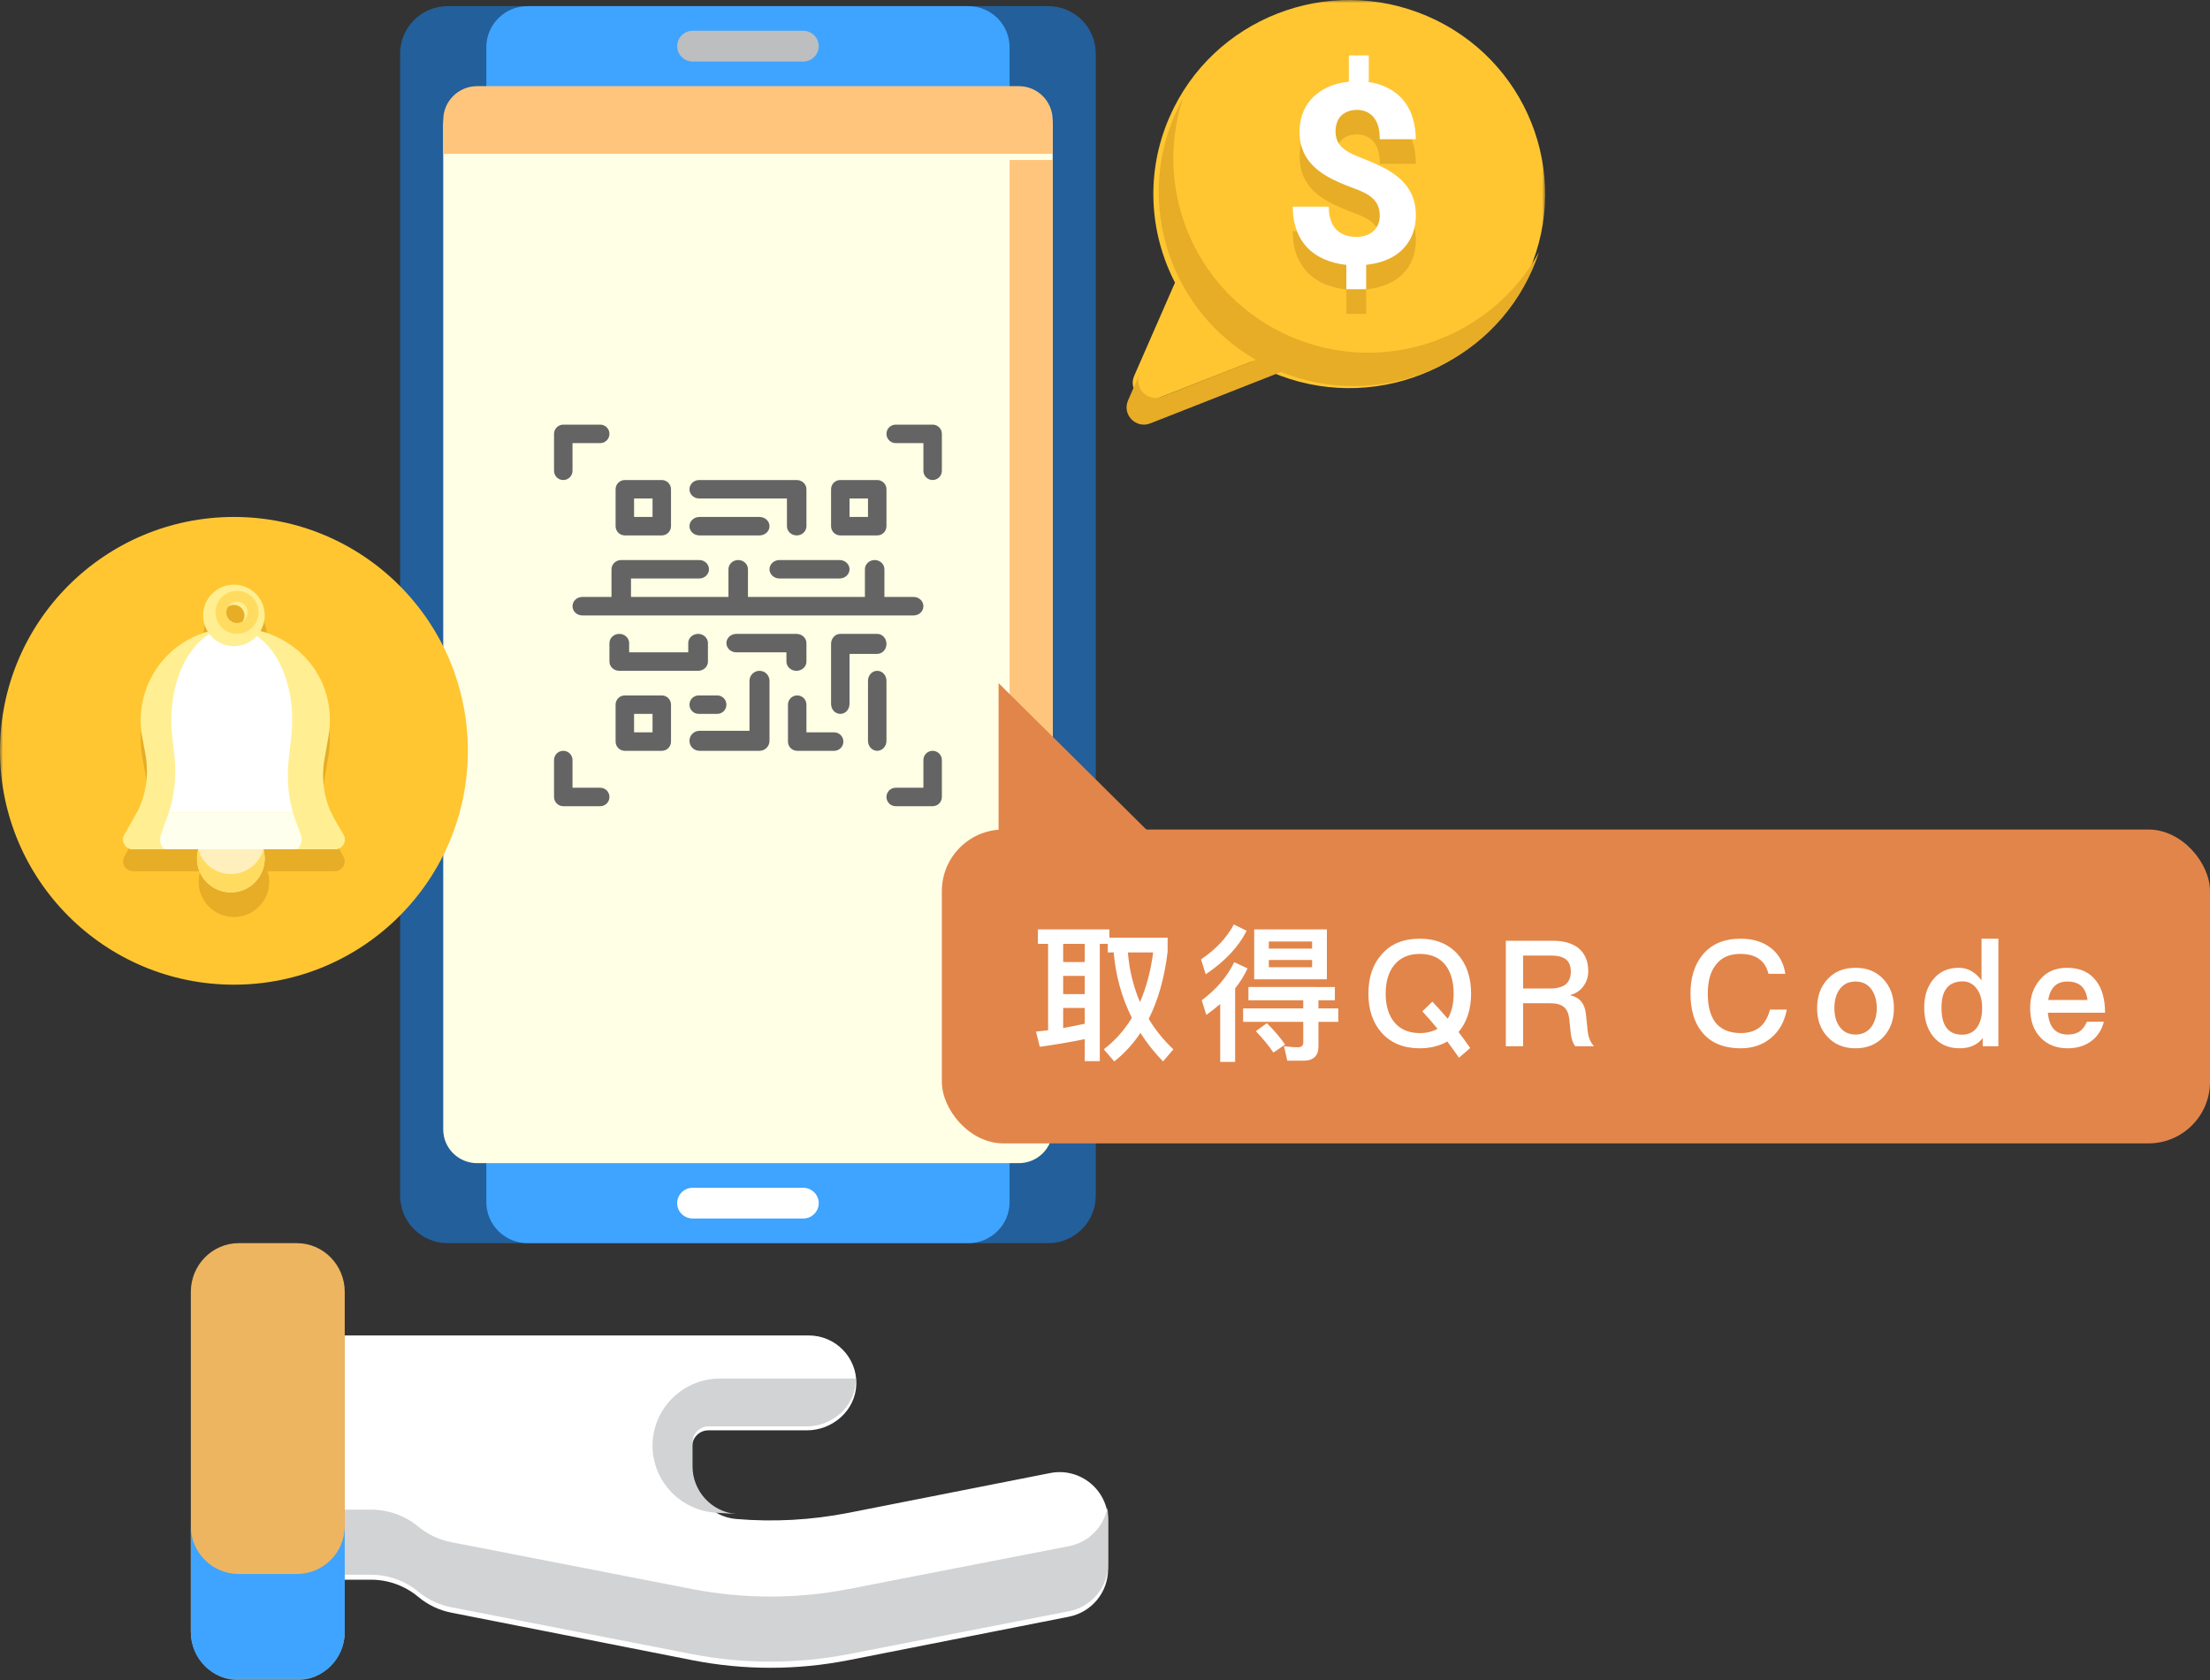 <svg xmlns="http://www.w3.org/2000/svg" xmlns:xlink="http://www.w3.org/1999/xlink" width="359" height="273" viewBox="0 0 359 273">
    <rect x="0" y="0" width="359" height="273" fill="#333333" stroke="none"/>
    <defs>
        <path id="prefix__a" d="M0 273L251 273 251 0 0 0z"/>
    </defs>
    <g fill="none" fill-rule="evenodd">
        <path fill="#225F9B" d="M170.289 202H72.712c-4.258 0-7.712-3.448-7.712-7.701V8.7C65 4.448 68.454 1 72.712 1h97.577C174.549 1 178 4.448 178 8.701V194.3c0 4.253-3.451 7.701-7.711 7.701"/>
        <path fill="#3EA4FF" d="M157.301 202H85.7c-3.7 0-6.699-2.986-6.699-6.67V7.67C79 3.986 81.999 1 85.699 1H157.3c3.7 0 6.699 2.986 6.699 6.67v187.66c0 3.684-2.999 6.67-6.699 6.67"/>
        <path fill="#FFFFE5" d="M165.5 189h-88c-3.039 0-5.5-2.447-5.5-5.467V20.467C72 17.447 74.461 15 77.5 15h88c3.039 0 5.5 2.447 5.5 5.467v163.066c0 3.02-2.461 5.467-5.5 5.467"/>
        <path fill="#BCBEC0" d="M130.464 10h-17.928c-1.4 0-2.536-1.119-2.536-2.5 0-1.38 1.135-2.5 2.536-2.5h17.928c1.4 0 2.536 1.12 2.536 2.5 0 1.381-1.135 2.5-2.536 2.5"/>
        <path fill="#FFF" d="M130.464 198h-17.928c-1.4 0-2.536-1.119-2.536-2.499 0-1.381 1.135-2.501 2.536-2.501h17.928c1.4 0 2.536 1.12 2.536 2.501 0 1.38-1.135 2.499-2.536 2.499"/>
        <path fill="#FFC57D" d="M165.5 14h-88c-3.039 0-5.5 2.463-5.5 5.5V25h99v-5.5c0-3.037-2.461-5.5-5.5-5.5"/>
        <mask id="prefix__b" fill="#fff">
            <use xlink:href="#prefix__a"/>
        </mask>
        <path fill="#FFC57D" d="M164 178L171 178 171 26 164 26z" mask="url(#prefix__b)"/>
        <path fill="#FFC632" d="M76 122c0 20.986-17.014 38-38 38S0 142.986 0 122s17.014-38 38-38 38 17.014 38 38" mask="url(#prefix__b)"/>
        <path fill="#E7AD26" d="M38.196 101.362c.968 0 1.754.78 1.754 1.743 0 .963-.786 1.744-1.754 1.744-.967 0-1.753-.781-1.753-1.744s.786-1.743 1.753-1.743m17.802 38.519c-.005-.104-.02-.21-.047-.314-.035-.139-.091-.276-.17-.411l-1.219-2.11c-.05-.086-.098-.173-.146-.26l-.037-.066-.137-.255-.025-.049-.109-.217c-.014-.028-.028-.054-.04-.082-.042-.081-.081-.164-.12-.248l-.034-.074c-.03-.063-.06-.13-.089-.195-.014-.028-.026-.058-.038-.086-1.213-2.763-1.597-5.828-1.086-8.826l.664-3.897c.865-5.073-.78-10.313-4.575-13.812-1.711-1.576-3.777-2.775-6.068-3.464.388-.72.608-1.539.608-2.41 0-2.82-2.299-5.105-5.134-5.105-2.834 0-5.133 2.285-5.133 5.105 0 .871.22 1.69.606 2.408-.721.218-1.42.486-2.093.8-6.332 2.959-9.726 9.929-8.457 16.772l.495 2.67c.616 3.32.128 6.744-1.38 9.755l-.118.23-.042.082c-.055.102-.11.205-.167.307l-1.702 3.048c-.038.067-.068.135-.096.204-.026.069-.05.137-.066.206-.024.104-.038.209-.042.312-.004.104.003.206.02.306.01.068.024.134.044.199.02.065.041.128.07.19.013.03.026.062.043.091.076.149.176.288.294.409l.074.068c.178.158.393.279.633.345.14.038.287.059.44.059h10.917l-.06.193c0 .006-.002.011-.004.018l-.039.149c-.002.012-.006.023-.009.034l-.034.153-.005.024c-.012.057-.023.116-.032.174l-.007.032-.021.141-.008.049c-.008.056-.013.11-.02.165v.009c-.007.06-.012.118-.016.178l-.003.048c-.003.045-.006.088-.007.133l-.003.053-.002.178c0 3.15 2.568 5.703 5.734 5.703.247 0 .49-.015.73-.046.191-.024.38-.058.565-.1.093-.02.184-.045.275-.07.499-.142.97-.348 1.403-.61.039-.024.079-.047.118-.072.503-.322.955-.72 1.333-1.176.03-.037.06-.071.087-.107.057-.072.112-.146.165-.22.267-.373.49-.779.66-1.21.034-.086.066-.174.097-.263l.043-.133c.027-.089.054-.18.077-.27.118-.455.18-.932.18-1.426l-.002-.178c0-.018-.002-.035-.003-.053-.001-.045-.004-.088-.006-.133l-.004-.048c-.004-.06-.008-.118-.014-.178l-.001-.009-.021-.165c-.003-.016-.004-.032-.006-.049l-.022-.141-.005-.032c-.012-.058-.022-.117-.035-.174l-.005-.024c-.01-.051-.022-.102-.034-.153l-.01-.034c-.012-.05-.024-.1-.038-.15l-.005-.017c-.018-.065-.037-.13-.057-.193h10.914c.156 0 .305-.02.444-.059.07-.02.137-.043.201-.072.033-.014.064-.028.096-.045.12-.061.23-.136.328-.224.03-.025.059-.052.087-.08.07-.073.134-.151.192-.237.019-.028.035-.057.053-.086.04-.07.076-.144.105-.218.02-.05.039-.103.054-.155.028-.098.046-.199.055-.302.006-.068.008-.138.004-.207" mask="url(#prefix__b)"/>
        <path fill="#FFEF92" d="M55.782 135.637l-1.22-2.068c-1.811-3.072-2.47-6.662-1.86-10.156l.663-3.822c.865-4.973-.78-10.11-4.575-13.542-2.78-2.512-6.503-4.049-10.592-4.049-2.369 0-4.613.514-6.621 1.436-6.332 2.9-9.727 9.734-8.457 16.444l.495 2.618c.657 3.48.055 7.077-1.708 10.171l-1.702 2.99c-.597 1.05.182 2.341 1.415 2.341h32.76c1.245 0 2.023-1.311 1.402-2.363" mask="url(#prefix__b)"/>
        <path fill="#FFF" d="M48.86 135.637l-.778-2.068c-1.157-3.072-1.58-6.662-1.19-10.156l.424-3.822c.553-4.973-.498-10.11-2.923-13.542-1.776-2.512-4.154-4.049-6.768-4.049-1.513 0-2.946.514-4.228 1.436-4.047 2.9-6.214 9.734-5.403 16.444l.316 2.618c.42 3.48.035 7.077-1.091 10.171l-1.087 2.99c-.383 1.05.114 2.341.903 2.341h20.93c.795 0 1.292-1.311.895-2.363" mask="url(#prefix__b)"/>
        <path fill="#FFEFBC" d="M43 139.5c0 3.038-2.462 5.5-5.5 5.5-3.037 0-5.5-2.462-5.5-5.5s2.463-5.5 5.5-5.5c3.038 0 5.5 2.462 5.5 5.5" mask="url(#prefix__b)"/>
        <path fill="#FFDC60" d="M37.5 142.023c-2.524 0-4.65-1.702-5.297-4.023-.133.472-.203.972-.203 1.487 0 3.044 2.462 5.513 5.5 5.513 3.04 0 5.5-2.469 5.5-5.513 0-.515-.07-1.015-.203-1.487-.646 2.321-2.772 4.023-5.297 4.023" mask="url(#prefix__b)"/>
        <path fill="#FFEF92" d="M38 101.708c-.943 0-1.708-.764-1.708-1.707 0-.944.765-1.709 1.709-1.709.943 0 1.707.765 1.707 1.709 0 .943-.764 1.707-1.707 1.707M38 95C35.239 95 33 97.24 33 100s2.24 5 5 5 5-2.24 5-5-2.24-5-5-5" mask="url(#prefix__b)"/>
        <path fill="#FFDC60" d="M38.5 101.232c-.956 0-1.732-.775-1.732-1.73 0-.957.776-1.732 1.732-1.732s1.73.775 1.73 1.731c0 .956-.774 1.73-1.73 1.73m0-5.231c-1.934 0-3.5 1.567-3.5 3.501 0 1.933 1.566 3.499 3.5 3.499 1.933 0 3.5-1.566 3.5-3.499C42 97.567 40.433 96 38.5 96" mask="url(#prefix__b)"/>
        <path fill="#FFEF92" d="M21.907 132.623l-1.701 3.016c-.6 1.06.181 2.361 1.413 2.361H54.38c1.245 0 2.022-1.322 1.403-2.383l-1.221-2.086c-.29-.499-.551-1.01-.782-1.531H22.241c-.106.209-.217.417-.334.623" mask="url(#prefix__b)"/>
        <path fill="#FFFFED" d="M48.86 135.617l-.778-2.087c-.187-.498-.354-1.009-.5-1.53H27.43c-.067.209-.137.417-.212.623l-1.087 3.015c-.383 1.06.114 2.362.903 2.362h20.93c.795 0 1.292-1.323.895-2.383" mask="url(#prefix__b)"/>
        <path fill="#FFF" d="M170.589 239.357l-32.71 6.454c-6.04 1.191-12.206 1.528-18.317 1.007-4.044-.344-7.12-3.792-7.12-7.843v-3.935c0-1.45 1.178-2.625 2.63-2.625h15.99c4.226 0 7.912-3.252 8.04-7.471.13-4.364-3.375-7.944-7.717-7.944H56v39.688h4.283c2.803 0 5.514.987 7.659 2.787 1.539 1.291 3.38 2.173 5.352 2.562l39.115 7.718c8.409 1.66 17.062 1.66 25.47 0l35.766-7.057c3.694-.73 6.355-3.964 6.355-7.723v-7.896c0-4.96-4.538-8.684-9.411-7.722" mask="url(#prefix__b)"/>
        <path fill="#D1D3D4" d="M173.645 251.234L137.88 258.2c-8.409 1.637-17.062 1.637-25.471 0l-39.115-7.616c-1.973-.385-3.813-1.254-5.35-2.53-2.147-1.776-4.858-2.75-7.66-2.75H56v10.574h4.283c2.803 0 5.514.975 7.66 2.75 1.538 1.275 3.378 2.144 5.351 2.529l39.115 7.616c8.409 1.637 17.062 1.637 25.47 0l35.766-6.964c3.694-.72 6.355-3.912 6.355-7.622v-7.792c0-.476-.043-.941-.125-1.394-.57 3.096-3.006 5.606-6.23 6.234" mask="url(#prefix__b)"/>
        <path fill="#EEB560" d="M48.208 273h-9.416C34.49 273 31 269.45 31 265.074v-55.148c0-4.378 3.49-7.926 7.792-7.926h9.416c4.302 0 7.792 3.548 7.792 7.926v55.148c0 4.376-3.49 7.926-7.792 7.926" mask="url(#prefix__b)"/>
        <path fill="#3EA4FF" d="M48.208 255.759h-9.416C34.49 255.759 31 252.284 31 248v17.242c0 4.284 3.49 7.758 7.792 7.758h9.416c4.302 0 7.792-3.474 7.792-7.758V248c0 4.284-3.49 7.759-7.792 7.759" mask="url(#prefix__b)"/>
        <path fill="#D1D3D4" d="M112.495 238.254v-3.887c0-1.432 1.17-2.592 2.613-2.592h15.862c4.046 0 7.67-2.95 8.003-6.95.023-.277.031-.552.025-.825h-22c-6.436 0-11.497 5.46-10.959 11.824.458 5.395 4.834 9.642 10.282 9.977l3.252.199c-4.02-.341-7.078-3.745-7.078-7.746" mask="url(#prefix__b)"/>
        <path fill="#FFC632" d="M189.99 18.993c6.99-15.976 25.724-23.31 41.845-16.382 16.121 6.926 23.52 25.494 16.53 41.468-6.99 15.976-25.724 23.309-41.844 16.382-1.155-.496-2.263-1.05-3.326-1.661l-15.317 5.996c-2.345.918-4.64-1.431-3.636-3.724l6.627-15.146c-4.188-8.103-4.82-17.93-.88-26.933" mask="url(#prefix__b)"/>
        <path fill="#E7AD26" d="M190.85 18.656c.399-.915.84-1.798 1.313-2.656-5.03 15.296 2.377 32.17 17.501 38.7 15.125 6.53 32.559.382 40.336-13.727-.306.93-.651 1.853-1.05 2.769-6.845 15.716-25.004 23.069-40.867 16.707l-21.225 8.347c-2.332.919-4.615-1.431-3.617-3.723l1.888-4.337c-.996 2.292 1.287 4.64 3.62 3.722l15.244-5.996c-13.714-7.91-19.602-24.976-13.143-39.806" mask="url(#prefix__b)"/>
        <path fill="#E7AD26" d="M224.144 39.052c0-.558-.076-1.052-.224-1.477-.148-.428-.39-.813-.728-1.16-.339-.346-.774-.665-1.309-.958-.534-.294-1.184-.58-1.955-.86-1.323-.492-2.524-1.008-3.605-1.548-1.083-.539-2.007-1.161-2.777-1.868-.77-.707-1.367-1.532-1.793-2.477-.425-.946-.639-2.07-.639-3.377 0-1.131.19-2.163.568-3.097.378-.932.918-1.743 1.621-2.436.702-.693 1.544-1.255 2.522-1.688.98-.433 2.077-.71 3.293-.829V13h3.242v4.336c1.163.16 2.216.486 3.161.979.946.494 1.75 1.131 2.413 1.919.66.786 1.172 1.714 1.53 2.785.356 1.073.536 2.275.536 3.608h-5.856c0-1.599-.335-2.794-1.003-3.587-.67-.792-1.564-1.189-2.686-1.189-.607 0-1.131.09-1.57.271-.439.179-.8.425-1.084.738-.284.314-.493.682-.627 1.109-.137.426-.204.886-.204 1.378 0 .494.067.94.204 1.34.134.399.366.769.698 1.108.331.34.77.66 1.317.959.548.3 1.226.61 2.038.93 1.308.518 2.502 1.051 3.576 1.597 1.072.546 1.995 1.176 2.765 1.888.77.713 1.369 1.542 1.794 2.488.425.946.638 2.064.638 3.356 0 1.172-.192 2.224-.578 3.157-.384.932-.929 1.737-1.631 2.418-.702.679-1.549 1.224-2.543 1.636-.993.413-2.097.68-3.313.8V51h-3.222v-3.956c-1.122-.12-2.206-.379-3.253-.778-1.047-.4-1.975-.977-2.786-1.729-.81-.752-1.459-1.702-1.944-2.847-.487-1.145-.73-2.517-.73-4.115h5.856c0 .946.124 1.734.376 2.367.249.632.584 1.138 1.002 1.518.419.38.894.646 1.428.8.534.152 1.077.23 1.63.23.636 0 1.194-.088 1.673-.262.48-.171.882-.412 1.205-.718.325-.306.569-.669.731-1.088.162-.42.243-.876.243-1.37" mask="url(#prefix__b)"/>
        <path fill="#FFF" d="M224.133 35.053c0-1.138-.358-2.154-1.244-2.909-.846-.723-1.927-1.168-2.968-1.547-3.166-1.18-6.757-2.668-8.191-5.94-.673-1.537-.775-3.378-.465-5.01.32-1.675 1.202-3.198 2.523-4.296 1.494-1.244 3.396-1.886 5.323-2.075V9h3.24v4.336c2.208.304 4.31 1.31 5.703 3.06 1.402 1.764 1.93 4.024 1.93 6.23h-5.851c0-1.135-.147-2.367-.809-3.33-.655-.957-1.72-1.442-2.877-1.444-1.328-.004-2.618.546-3.164 1.807-.492 1.135-.48 2.709.253 3.74.833 1.176 2.38 1.77 3.682 2.285 3.157 1.253 6.75 2.761 8.169 6.065.666 1.55.755 3.404.431 5.045-.318 1.613-1.172 3.094-2.446 4.158-1.52 1.266-3.492 1.88-5.447 2.072V47h-3.219v-3.956c-2.437-.26-4.901-1.166-6.542-3.03-1.575-1.786-2.164-4.113-2.164-6.44h5.851c0 1.105.174 2.229.783 3.177.612.953 1.592 1.48 2.703 1.66 1.112.183 2.353.083 3.326-.52.993-.614 1.47-1.704 1.47-2.838" mask="url(#prefix__b)"/>
        <path fill="#646464" d="M91.5 78c.828 0 1.5-.672 1.5-1.5V72h4.5c.828 0 1.5-.672 1.5-1.5 0-.83-.672-1.5-1.5-1.5h-6c-.83 0-1.5.67-1.5 1.5v6c0 .828.67 1.5 1.5 1.5M151.5 69h-6c-.83 0-1.5.67-1.5 1.5 0 .828.67 1.5 1.5 1.5h4.5v4.5c0 .828.67 1.5 1.5 1.5.828 0 1.5-.672 1.5-1.5v-6c0-.83-.672-1.5-1.5-1.5M97.5 128H93v-4.5c0-.83-.672-1.5-1.5-1.5-.83 0-1.5.67-1.5 1.5v6c0 .828.67 1.5 1.5 1.5h6c.828 0 1.5-.672 1.5-1.5 0-.83-.672-1.5-1.5-1.5M151.5 122c-.83 0-1.5.67-1.5 1.5v4.5h-4.5c-.83 0-1.5.67-1.5 1.5 0 .828.67 1.5 1.5 1.5h6c.828 0 1.5-.672 1.5-1.5v-6c0-.83-.672-1.5-1.5-1.5M103 84h3v-3h-3v3zm-3 1.5c0 .828.67 1.5 1.5 1.5h6c.828 0 1.5-.672 1.5-1.5v-6c0-.83-.672-1.5-1.5-1.5h-6c-.83 0-1.5.67-1.5 1.5v6zM138 84h3v-3h-3v3zm-1.5 3h6c.828 0 1.5-.672 1.5-1.5v-6c0-.83-.672-1.5-1.5-1.5h-6c-.83 0-1.5.67-1.5 1.5v6c0 .828.67 1.5 1.5 1.5zM103 119h3v-3h-3v3zm4.5-6h-6c-.83 0-1.5.67-1.5 1.5v6c0 .828.67 1.5 1.5 1.5h6c.828 0 1.5-.672 1.5-1.5v-6c0-.83-.672-1.5-1.5-1.5zM135.5 119H131v-4.5c0-.83-.672-1.5-1.5-1.5-.83 0-1.5.67-1.5 1.5v6c0 .828.67 1.5 1.5 1.5h6c.828 0 1.5-.672 1.5-1.5 0-.83-.672-1.5-1.5-1.5M144 110.625c0-.898-.672-1.625-1.5-1.625-.83 0-1.5.727-1.5 1.625v9.75c0 .897.67 1.625 1.5 1.625.828 0 1.5-.728 1.5-1.625v-9.75z" mask="url(#prefix__b)"/>
        <path fill="#646464" d="M144 104.625c0-.898-.672-1.625-1.5-1.625h-6c-.83 0-1.5.727-1.5 1.625v9.75c0 .897.67 1.625 1.5 1.625.828 0 1.5-.728 1.5-1.625v-8.125h4.5c.828 0 1.5-.728 1.5-1.625M129.375 109c.897 0 1.625-.672 1.625-1.5v-3c0-.83-.728-1.5-1.625-1.5h-9.75c-.898 0-1.625.67-1.625 1.5 0 .828.727 1.5 1.625 1.5h8.125v1.5c0 .828.727 1.5 1.625 1.5M113.5 116h3c.828 0 1.5-.672 1.5-1.5 0-.83-.672-1.5-1.5-1.5h-3c-.83 0-1.5.67-1.5 1.5 0 .828.67 1.5 1.5 1.5" mask="url(#prefix__b)"/>
        <path fill="#646464" d="M123.375 109c-.898 0-1.625.727-1.625 1.625v8.125h-8.125c-.898 0-1.625.727-1.625 1.625 0 .897.727 1.625 1.625 1.625h9.75c.897 0 1.625-.728 1.625-1.625v-9.75c0-.898-.728-1.625-1.625-1.625M100.6 103c-.884 0-1.6.67-1.6 1.5v3c0 .828.716 1.5 1.6 1.5h12.8c.883 0 1.6-.672 1.6-1.5v-3c0-.83-.717-1.5-1.6-1.5-.884 0-1.6.67-1.6 1.5v1.5h-9.6v-1.5c0-.83-.717-1.5-1.6-1.5M113.583 81h14.25v4.5c0 .828.708 1.5 1.584 1.5.874 0 1.583-.672 1.583-1.5v-6c0-.83-.71-1.5-1.583-1.5h-15.834c-.875 0-1.583.67-1.583 1.5 0 .828.708 1.5 1.583 1.5" mask="url(#prefix__b)"/>
        <path fill="#646464" d="M113.625 87h9.75c.897 0 1.625-.672 1.625-1.5 0-.83-.728-1.5-1.625-1.5h-9.75c-.898 0-1.625.67-1.625 1.5 0 .828.727 1.5 1.625 1.5M136.375 94c.897 0 1.625-.672 1.625-1.5 0-.83-.728-1.5-1.625-1.5h-9.75c-.898 0-1.625.67-1.625 1.5 0 .828.727 1.5 1.625 1.5h9.75z" mask="url(#prefix__b)"/>
        <path fill="#646464" d="M148.417 100c.874 0 1.583-.672 1.583-1.5 0-.83-.71-1.5-1.583-1.5h-4.75v-4.5c0-.83-.71-1.5-1.584-1.5-.875 0-1.583.67-1.583 1.5V97h-19v-4.5c0-.83-.71-1.5-1.583-1.5-.876 0-1.584.67-1.584 1.5V97H102.5v-3h11.083c.874 0 1.584-.672 1.584-1.5 0-.83-.71-1.5-1.584-1.5h-12.666c-.876 0-1.584.67-1.584 1.5V97h-4.75c-.875 0-1.583.67-1.583 1.5 0 .828.708 1.5 1.583 1.5h53.834z" mask="url(#prefix__b)"/>
        <rect width="206" height="51" x="153" y="134.79" fill="#E2854A" rx="10"/>
        <path fill="#E2854A" d="M162.213 145.727L162.213 111 197.242 145.727z"/>
        <path fill="#FFF" fill-rule="nonzero" d="M188.928 172.472l1.68-1.968c-1.584-1.488-2.928-3.144-4.008-4.944 1.536-3.048 2.568-6.696 3.072-10.92v-2.28h-9.456v-1.344H168.6v2.352h1.656v14.04l-1.968.216.624 2.472c2.544-.36 4.992-.768 7.296-1.248v3.576h2.448v-19.056h1.296v1.392h.96c.336 3.84 1.32 7.368 2.952 10.632-1.2 1.992-2.736 3.696-4.56 5.112l1.704 1.968c1.632-1.296 3.048-2.832 4.248-4.632 1.032 1.632 2.256 3.168 3.672 4.632zm-12.72-16.152h-3.504v-2.952h3.504v2.952zm8.976 6.504c-1.056-2.448-1.728-5.136-1.968-8.064h4.104c-.384 3-1.104 5.688-2.136 8.064zm-8.976-1.296h-3.504v-2.952h3.504v2.952zm-3.504 5.52v-3.264h3.504v2.568c-1.152.24-2.328.48-3.504.696zm23.16-8.736c3.144-2.112 5.352-4.488 6.648-7.08l-2.088-1.008c-1.152 2.16-2.928 4.056-5.328 5.664l.768 2.424zm19.68.816v-8.112h-11.808v8.112h11.808zm-2.4-4.992h-7.032v-1.152h7.032v1.152zm0 3.024h-7.032v-1.176h7.032v1.176zm-12.504 15.384v-11.952c.816-1.008 1.488-2.088 2.016-3.24l-2.16-1.008c-1.152 2.352-2.904 4.416-5.28 6.192l.744 2.376c.792-.576 1.536-1.152 2.256-1.776v9.408h2.424zm11.088-.192c1.632 0 2.448-.792 2.448-2.328v-3.984h3.216v-2.184h-3.216v-1.32h2.664v-2.16H202.8v2.16h8.904v1.32h-9.768v2.184h9.768v3.384c0 .48-.288.744-.84.744-.72 0-1.464-.072-2.28-.168l.528 2.352h2.616zm-4.872-1.32l1.896-1.296c-.672-1.008-1.656-2.184-2.952-3.48l-1.8 1.296c1.2 1.272 2.16 2.424 2.856 3.48zm30.144.84l1.824-1.584c-.624-.912-1.272-1.776-1.896-2.592 1.344-1.584 2.04-3.672 2.04-6.24 0-2.64-.72-4.776-2.16-6.384-1.512-1.704-3.576-2.544-6.192-2.544-2.64 0-4.704.84-6.192 2.568-1.44 1.632-2.136 3.744-2.136 6.36 0 2.592.696 4.704 2.136 6.336 1.488 1.68 3.552 2.544 6.192 2.544 1.728 0 3.24-.384 4.488-1.104.624.816 1.248 1.704 1.896 2.64zm-6.384-4.008c-1.776 0-3.168-.6-4.128-1.776-.936-1.152-1.392-2.688-1.392-4.632 0-1.968.456-3.504 1.392-4.656.984-1.2 2.352-1.8 4.128-1.8 1.776 0 3.144.552 4.104 1.704.936 1.152 1.416 2.736 1.416 4.752 0 1.656-.336 3.024-.96 4.08-.816-.96-1.656-1.896-2.496-2.784l-1.632 1.584c.792.84 1.608 1.776 2.472 2.832-.816.456-1.776.696-2.904.696zm16.8 2.136v-6.984h4.44c.96 0 1.704.192 2.208.624.48.408.768 1.08.864 2.016l.216 2.112c.096.96.336 1.704.744 2.232h3.048c-.576-.624-.936-1.464-1.032-2.52l-.288-2.76c-.192-1.68-1.032-2.664-2.52-3v-.048c.912-.24 1.656-.744 2.184-1.512.48-.696.72-1.488.72-2.376 0-1.632-.552-2.88-1.608-3.744-1.008-.792-2.4-1.176-4.152-1.176h-7.632V170h2.808zm4.44-9.384h-4.44v-5.352h4.44c1.152 0 1.992.192 2.52.624.528.408.792 1.08.792 2.016 0 .864-.264 1.536-.792 2.016-.576.456-1.416.696-2.52.696zm30.96 9.72c1.848 0 3.432-.528 4.752-1.584 1.416-1.128 2.304-2.688 2.688-4.704h-2.736c-.336 1.296-.912 2.28-1.728 2.928-.768.576-1.776.888-3 .888-1.872 0-3.264-.6-4.152-1.752-.816-1.08-1.224-2.64-1.224-4.656 0-1.968.408-3.504 1.248-4.608.912-1.248 2.256-1.848 4.056-1.848 1.2 0 2.184.24 2.952.768.792.528 1.32 1.344 1.608 2.472h2.736c-.264-1.728-1.008-3.12-2.256-4.128-1.296-1.056-2.976-1.584-4.992-1.584-2.736 0-4.824.888-6.264 2.712-1.272 1.584-1.896 3.672-1.896 6.216 0 2.592.6 4.656 1.824 6.192 1.392 1.776 3.528 2.688 6.384 2.688zm18.6 0c1.872 0 3.408-.624 4.56-1.872 1.104-1.2 1.68-2.76 1.68-4.656 0-1.92-.576-3.48-1.704-4.704-1.152-1.248-2.664-1.848-4.536-1.848-1.896 0-3.408.6-4.536 1.848-1.152 1.224-1.704 2.784-1.704 4.704 0 1.896.552 3.456 1.68 4.656 1.152 1.248 2.664 1.872 4.56 1.872zm0-2.232c-1.152 0-2.016-.456-2.64-1.344-.528-.768-.792-1.752-.792-2.952s.264-2.208.792-2.976c.624-.912 1.488-1.344 2.64-1.344 1.128 0 2.016.432 2.64 1.344.528.768.816 1.776.816 2.976 0 1.176-.288 2.16-.816 2.952-.624.888-1.512 1.344-2.64 1.344zm16.92 2.232c1.632 0 2.88-.552 3.744-1.656V170h2.544v-17.472h-2.736v6.768c-1.032-1.368-2.256-2.04-3.696-2.04-1.776 0-3.192.648-4.2 1.944-.96 1.2-1.416 2.712-1.416 4.536 0 1.896.48 3.456 1.44 4.656 1.032 1.296 2.472 1.944 4.32 1.944zm.408-2.208c-1.224 0-2.112-.432-2.664-1.296-.48-.72-.696-1.752-.696-3.096s.24-2.352.744-3.048c.576-.816 1.464-1.224 2.712-1.224.864 0 1.608.36 2.184 1.08.624.768.96 1.824.96 3.144v.192c0 1.2-.264 2.208-.768 2.976-.576.84-1.416 1.272-2.472 1.272zm17.16 2.208c1.656 0 3.024-.48 4.128-1.416.864-.768 1.44-1.752 1.728-2.904h-2.736c-.336.696-.696 1.2-1.104 1.512-.528.384-1.2.576-2.04.576-.984 0-1.752-.312-2.28-.912-.528-.6-.84-1.488-.936-2.64h9.288c0-2.232-.504-3.984-1.488-5.232-1.08-1.392-2.64-2.064-4.68-2.064-1.848 0-3.312.624-4.368 1.896-1.104 1.248-1.632 2.784-1.632 4.632 0 2.064.576 3.672 1.728 4.848 1.08 1.128 2.544 1.704 4.392 1.704zm3.192-7.848h-6.384c.168-.984.504-1.728 1.008-2.232.528-.528 1.224-.768 2.136-.768 1.92 0 3 .984 3.24 3z"/>
    </g>
</svg>
